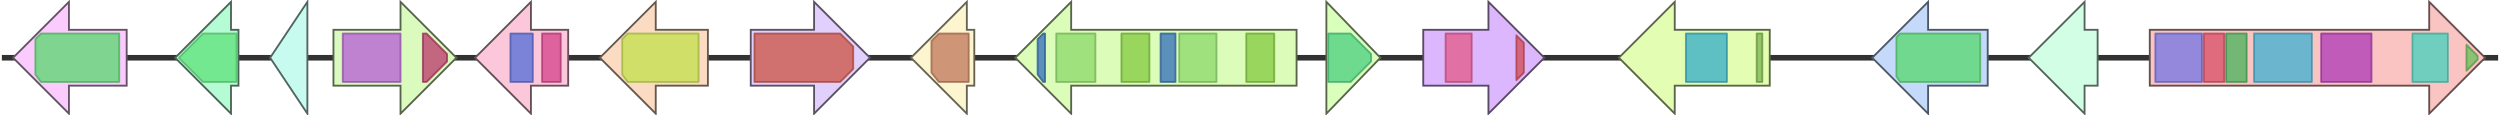 <svg version="1.1" baseProfile="full" xmlns="http://www.w3.org/2000/svg" width="1342" height="62">
	<line x1="1" y1="31" x2="1341" y2="31" style="stroke:rgb(50,50,50); stroke-width:3 "/>
	<g>
		<title>patN</title>
		<polygon class="patN" points="712,16 712,16 712,1 741,31 712,61 712,46 712,46" fill="rgb(218,254,188)" fill-opacity="1.0" stroke="rgb(87,101,75)" stroke-width="1" />
		<g>
			<title>PF13561</title>
			<polygon class="PF13561" points="713,18 725,18 736,29 736,33 725,44 713,44" stroke-linejoin="round" width="23" height="26" fill="rgb(73,205,127)" stroke="rgb(58,164,101)" stroke-width="1" opacity="0.75" />
		</g>
	</g>
	<g>
		<title>patO</title>
		<polygon class="patO" points="764,16 799,16 799,1 829,31 799,61 799,46 764,46" fill="rgb(221,183,253)" fill-opacity="1.0" stroke="rgb(88,73,101)" stroke-width="1" />
		<g>
			<title>PF01565</title>
			<rect class="PF01565" x="776" y="18" stroke-linejoin="round" width="14" height="26" fill="rgb(226,88,136)" stroke="rgb(180,70,108)" stroke-width="1" opacity="0.75" />
		</g>
		<g>
			<title>PF08031</title>
			<polygon class="PF08031" points="814,19 818,23 818,39 814,43" stroke-linejoin="round" width="4" height="26" fill="rgb(210,73,83)" stroke="rgb(168,58,66)" stroke-width="1" opacity="0.75" />
		</g>
	</g>
	<g>
		<title>patL</title>
		<polygon class="patL" points="950,16 899,16 899,1 869,31 899,61 899,46 950,46" fill="rgb(227,253,178)" fill-opacity="1.0" stroke="rgb(90,101,71)" stroke-width="1" />
		<g>
			<title>PF04082</title>
			<rect class="PF04082" x="905" y="18" stroke-linejoin="round" width="22" height="26" fill="rgb(51,172,200)" stroke="rgb(40,137,160)" stroke-width="1" opacity="0.75" />
		</g>
		<g>
			<title>PF00172</title>
			<rect class="PF00172" x="943" y="18" stroke-linejoin="round" width="3" height="26" fill="rgb(121,178,76)" stroke="rgb(96,142,60)" stroke-width="1" opacity="0.75" />
		</g>
	</g>
	<g>
		<title>patI</title>
		<polygon class="patI" points="1067,16 1035,16 1035,1 1005,31 1035,61 1035,46 1067,46" fill="rgb(197,218,251)" fill-opacity="1.0" stroke="rgb(78,87,100)" stroke-width="1" />
		<g>
			<title>PF00067</title>
			<polygon class="PF00067" points="1018,20 1020,18 1063,18 1063,44 1020,44 1018,41" stroke-linejoin="round" width="45" height="26" fill="rgb(85,216,107)" stroke="rgb(68,172,85)" stroke-width="1" opacity="0.75" />
		</g>
	</g>
	<g>
		<title>patJ</title>
		<polygon class="patJ" points="1126,16 1119,16 1119,1 1089,31 1119,61 1119,46 1126,46" fill="rgb(209,254,228)" fill-opacity="1.0" stroke="rgb(83,101,91)" stroke-width="1" />
	</g>
	<g>
		<title>patK</title>
		<polygon class="patK" points="1154,16 1304,16 1304,1 1334,31 1304,61 1304,46 1154,46" fill="rgb(250,196,194)" fill-opacity="1.0" stroke="rgb(100,78,77)" stroke-width="1" />
		<g>
			<title>PF00109</title>
			<rect class="PF00109" x="1157" y="18" stroke-linejoin="round" width="25" height="26" fill="rgb(112,116,228)" stroke="rgb(89,92,182)" stroke-width="1" opacity="0.75" />
		</g>
		<g>
			<title>PF02801</title>
			<rect class="PF02801" x="1183" y="18" stroke-linejoin="round" width="11" height="26" fill="rgb(215,78,102)" stroke="rgb(172,62,81)" stroke-width="1" opacity="0.75" />
		</g>
		<g>
			<title>PF16197</title>
			<rect class="PF16197" x="1195" y="18" stroke-linejoin="round" width="11" height="26" fill="rgb(68,179,89)" stroke="rgb(54,143,71)" stroke-width="1" opacity="0.75" />
		</g>
		<g>
			<title>PF00698</title>
			<rect class="PF00698" x="1210" y="18" stroke-linejoin="round" width="31" height="26" fill="rgb(59,176,209)" stroke="rgb(47,140,167)" stroke-width="1" opacity="0.75" />
		</g>
		<g>
			<title>PF14765</title>
			<rect class="PF14765" x="1246" y="18" stroke-linejoin="round" width="27" height="26" fill="rgb(173,56,182)" stroke="rgb(138,44,145)" stroke-width="1" opacity="0.75" />
		</g>
		<g>
			<title>PF08659</title>
			<rect class="PF08659" x="1295" y="18" stroke-linejoin="round" width="19" height="26" fill="rgb(66,209,188)" stroke="rgb(52,167,150)" stroke-width="1" opacity="0.75" />
		</g>
		<g>
			<title>PF00550</title>
			<polygon class="PF00550" points="1324,24 1330,30 1330,32 1324,38" stroke-linejoin="round" width="6" height="26" fill="rgb(103,191,88)" stroke="rgb(82,152,70)" stroke-width="1" opacity="0.75" />
		</g>
	</g>
	<g>
		<title>patH</title>
		<polygon class="patH" points="68,16 37,16 37,1 7,31 37,61 37,46 68,46" fill="rgb(250,203,252)" fill-opacity="1.0" stroke="rgb(100,81,100)" stroke-width="1" />
		<g>
			<title>PF00067</title>
			<polygon class="PF00067" points="19,21 22,18 64,18 64,44 22,44 19,40" stroke-linejoin="round" width="45" height="26" fill="rgb(85,216,107)" stroke="rgb(68,172,85)" stroke-width="1" opacity="0.75" />
		</g>
	</g>
	<g>
		<title>patG</title>
		<polygon class="patG" points="128,16 124,16 124,1 94,31 124,61 124,46 128,46" fill="rgb(181,251,212)" fill-opacity="1.0" stroke="rgb(72,100,84)" stroke-width="1" />
		<g>
			<title>PF04909</title>
			<polygon class="PF04909" points="96,31 109,18 127,18 127,44 109,44" stroke-linejoin="round" width="31" height="26" fill="rgb(95,225,123)" stroke="rgb(76,180,98)" stroke-width="1" opacity="0.75" />
		</g>
	</g>
	<g>
		<title>patF</title>
		<polygon class="patF" points="165,16 165,16 165,1 145,31 165,61 165,46 165,46" fill="rgb(200,251,240)" fill-opacity="1.0" stroke="rgb(80,100,96)" stroke-width="1" />
	</g>
	<g>
		<title>patE</title>
		<polygon class="patE" points="179,16 215,16 215,1 245,31 215,61 215,46 179,46" fill="rgb(219,251,190)" fill-opacity="1.0" stroke="rgb(87,100,76)" stroke-width="1" />
		<g>
			<title>PF00732</title>
			<rect class="PF00732" x="184" y="18" stroke-linejoin="round" width="31" height="26" fill="rgb(180,89,214)" stroke="rgb(143,71,171)" stroke-width="1" opacity="0.75" />
		</g>
		<g>
			<title>PF05199</title>
			<polygon class="PF05199" points="227,18 229,18 240,29 240,33 229,44 227,44" stroke-linejoin="round" width="13" height="26" fill="rgb(186,52,106)" stroke="rgb(148,41,84)" stroke-width="1" opacity="0.75" />
		</g>
	</g>
	<g>
		<title>patD</title>
		<polygon class="patD" points="305,16 285,16 285,1 255,31 285,61 285,46 305,46" fill="rgb(253,199,219)" fill-opacity="1.0" stroke="rgb(101,79,87)" stroke-width="1" />
		<g>
			<title>PF00107</title>
			<rect class="PF00107" x="274" y="18" stroke-linejoin="round" width="12" height="26" fill="rgb(81,108,215)" stroke="rgb(64,86,172)" stroke-width="1" opacity="0.75" />
		</g>
		<g>
			<title>PF08240</title>
			<rect class="PF08240" x="291" y="18" stroke-linejoin="round" width="10" height="26" fill="rgb(211,65,138)" stroke="rgb(168,51,110)" stroke-width="1" opacity="0.75" />
		</g>
	</g>
	<g>
		<title>patC</title>
		<polygon class="patC" points="380,16 352,16 352,1 322,31 352,61 352,46 380,46" fill="rgb(251,220,194)" fill-opacity="1.0" stroke="rgb(100,88,77)" stroke-width="1" />
		<g>
			<title>PF07690</title>
			<polygon class="PF07690" points="334,21 337,18 375,18 375,44 337,44 334,40" stroke-linejoin="round" width="41" height="26" fill="rgb(193,224,74)" stroke="rgb(154,179,59)" stroke-width="1" opacity="0.75" />
		</g>
	</g>
	<g>
		<title>patB</title>
		<polygon class="patB" points="403,16 437,16 437,1 467,31 437,61 437,46 403,46" fill="rgb(225,207,252)" fill-opacity="1.0" stroke="rgb(90,82,100)" stroke-width="1" />
		<g>
			<title>PF00135</title>
			<polygon class="PF00135" points="405,18 451,18 458,25 458,37 451,44 405,44" stroke-linejoin="round" width="53" height="26" fill="rgb(204,82,64)" stroke="rgb(163,65,51)" stroke-width="1" opacity="0.75" />
		</g>
	</g>
	<g>
		<title>patA</title>
		<polygon class="patA" points="523,16 519,16 519,1 489,31 519,61 519,46 523,46" fill="rgb(253,245,207)" fill-opacity="1.0" stroke="rgb(101,98,82)" stroke-width="1" />
		<g>
			<title>PF01184</title>
			<polygon class="PF01184" points="500,22 504,18 520,18 520,44 504,44 500,39" stroke-linejoin="round" width="20" height="26" fill="rgb(191,119,90)" stroke="rgb(152,95,72)" stroke-width="1" opacity="0.75" />
		</g>
	</g>
	<g>
		<title>patM</title>
		<polygon class="patM" points="696,16 575,16 575,1 545,31 575,61 575,46 696,46" fill="rgb(220,252,185)" fill-opacity="1.0" stroke="rgb(88,100,74)" stroke-width="1" />
		<g>
			<title>PF06422</title>
			<polygon class="PF06422" points="557,21 560,18 561,18 561,44 560,44 557,40" stroke-linejoin="round" width="4" height="26" fill="rgb(48,108,186)" stroke="rgb(38,86,148)" stroke-width="1" opacity="0.75" />
		</g>
		<g>
			<title>PF01061</title>
			<rect class="PF01061" x="567" y="18" stroke-linejoin="round" width="21" height="26" fill="rgb(139,217,106)" stroke="rgb(111,173,84)" stroke-width="1" opacity="0.75" />
		</g>
		<g>
			<title>PF00005</title>
			<rect class="PF00005" x="602" y="18" stroke-linejoin="round" width="15" height="26" fill="rgb(129,201,63)" stroke="rgb(103,160,50)" stroke-width="1" opacity="0.75" />
		</g>
		<g>
			<title>PF06422</title>
			<rect class="PF06422" x="623" y="18" stroke-linejoin="round" width="8" height="26" fill="rgb(48,108,186)" stroke="rgb(38,86,148)" stroke-width="1" opacity="0.75" />
		</g>
		<g>
			<title>PF01061</title>
			<rect class="PF01061" x="633" y="18" stroke-linejoin="round" width="20" height="26" fill="rgb(139,217,106)" stroke="rgb(111,173,84)" stroke-width="1" opacity="0.75" />
		</g>
		<g>
			<title>PF00005</title>
			<rect class="PF00005" x="669" y="18" stroke-linejoin="round" width="15" height="26" fill="rgb(129,201,63)" stroke="rgb(103,160,50)" stroke-width="1" opacity="0.75" />
		</g>
	</g>
</svg>
